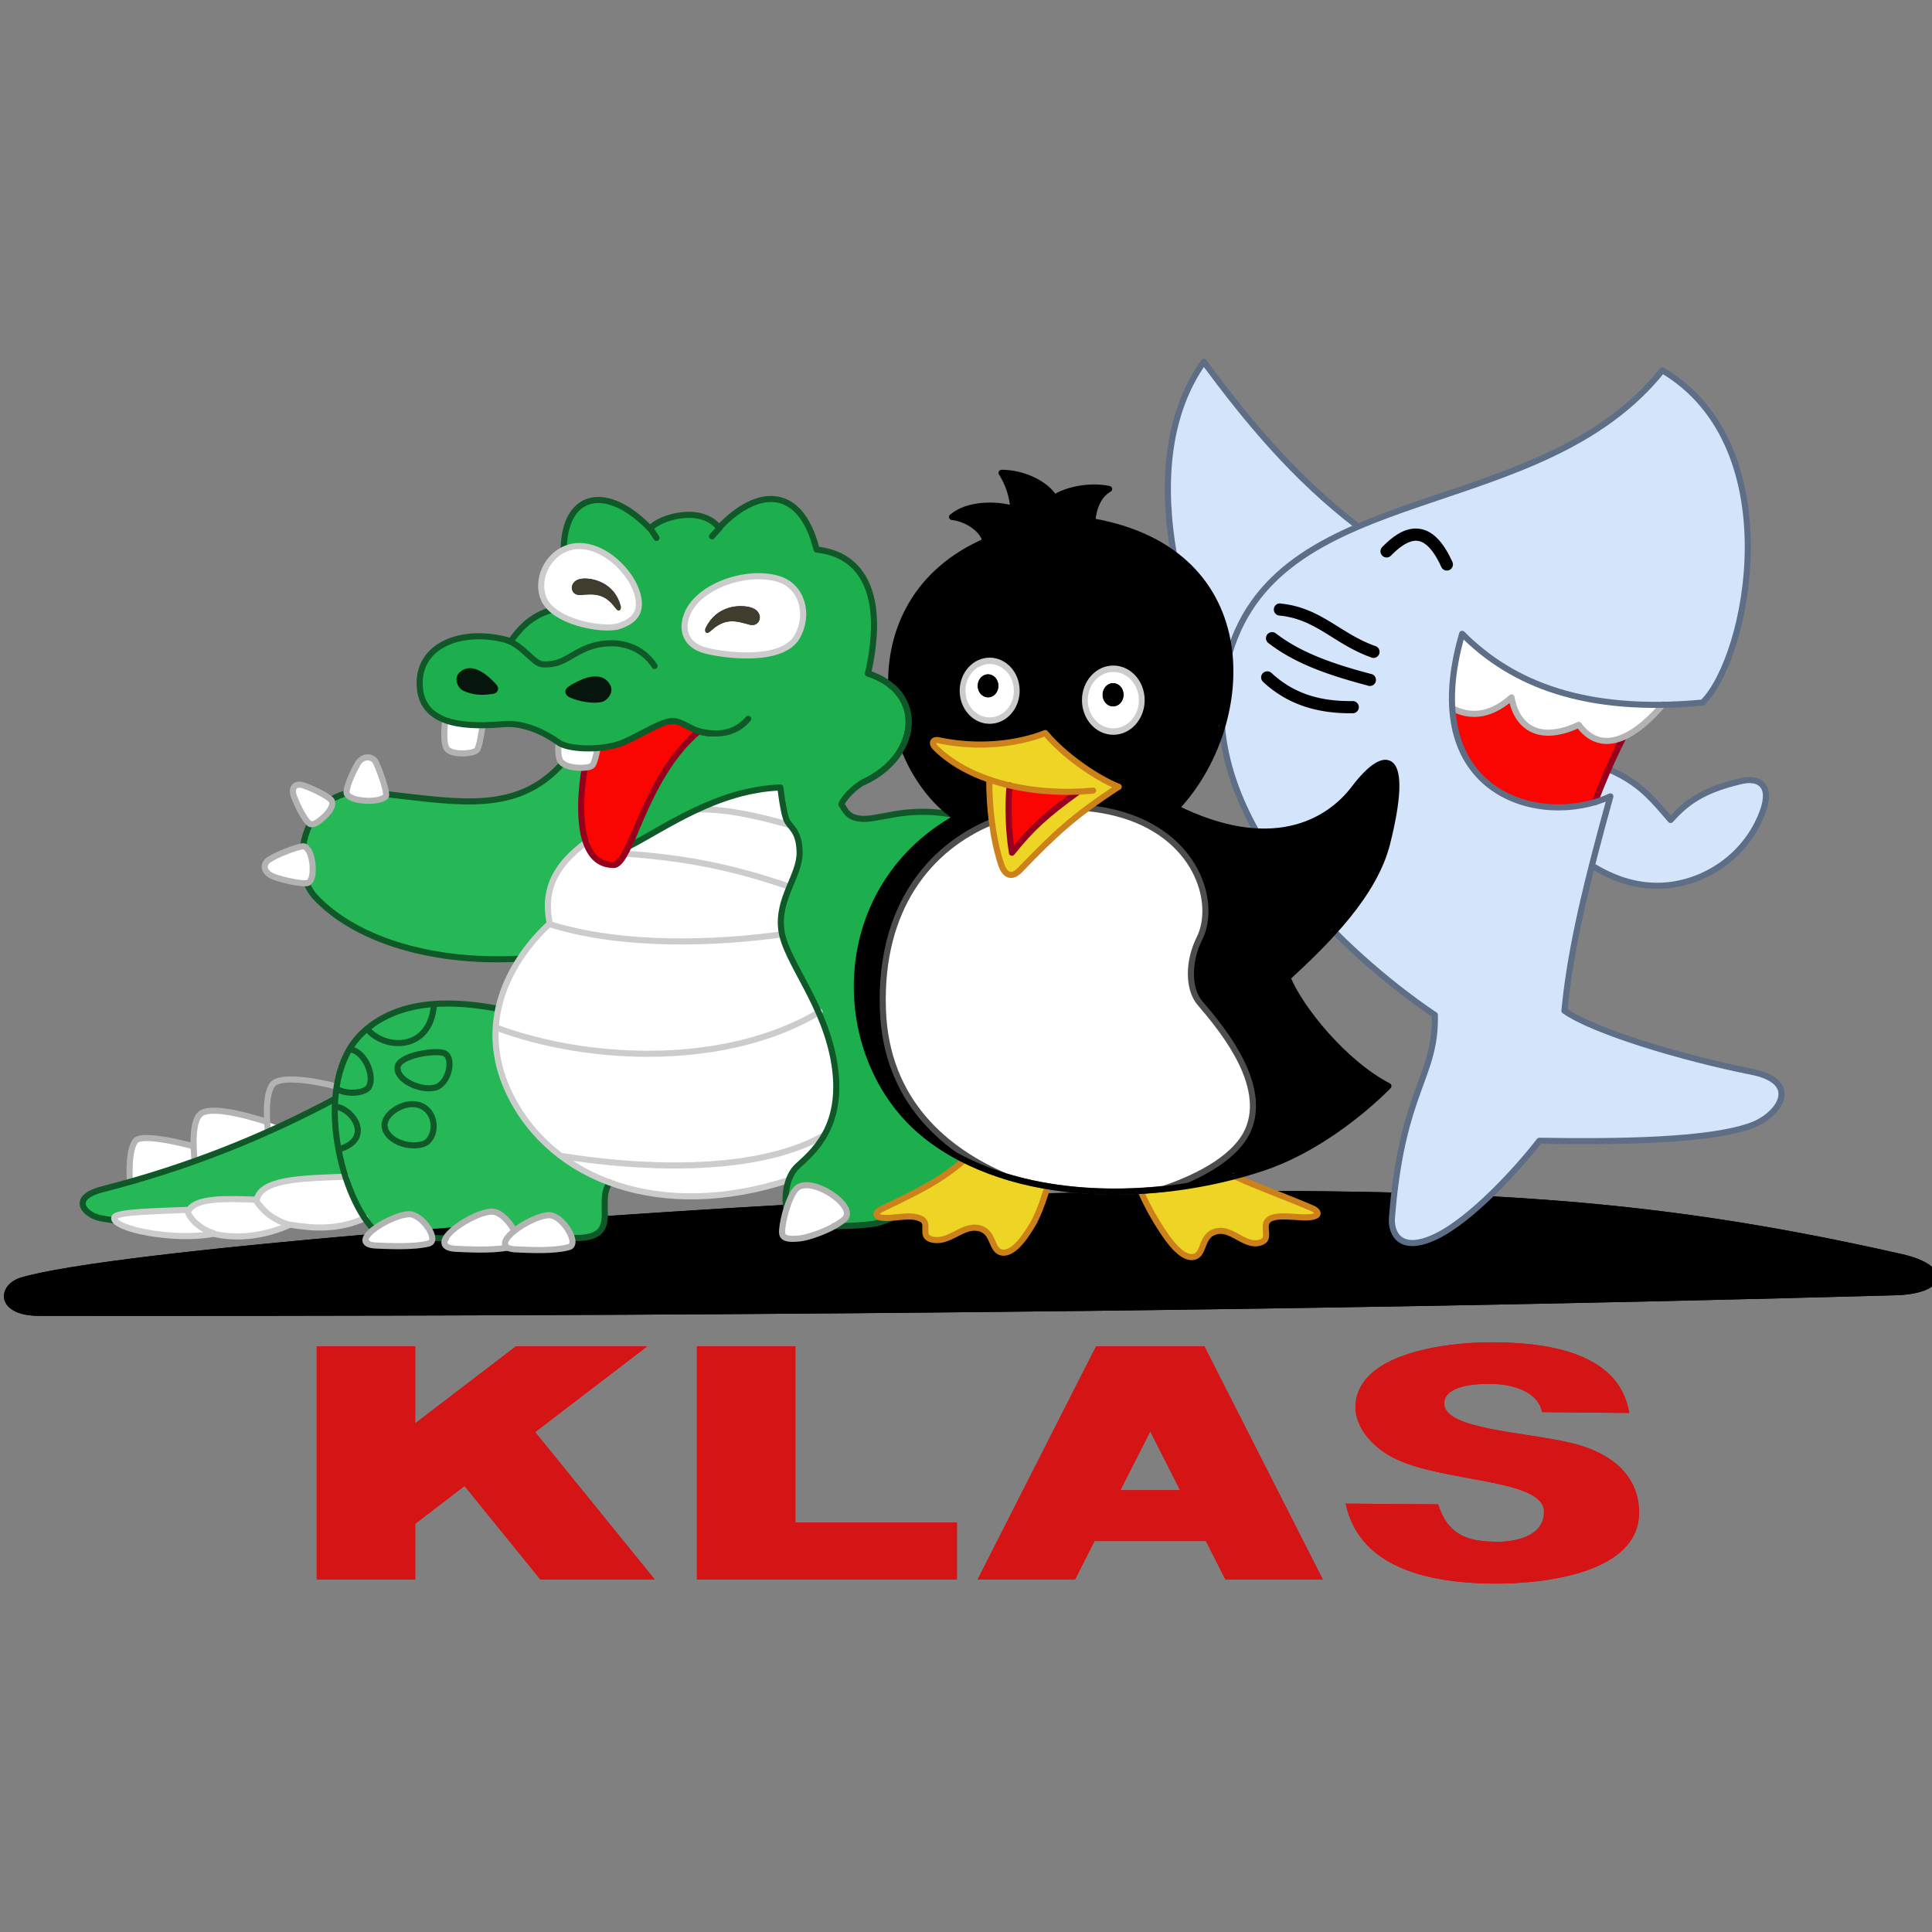 <svg xmlns="http://www.w3.org/2000/svg" xmlns:svg="http://www.w3.org/2000/svg" id="svg21" width="180" height="180" version="1.1" viewBox="0 0 47.625 47.625"><rect x="0" y="0" width="47.625" height="47.625" fill="#808080" stroke="none"/><defs id="defs7"><linearGradient id="a"><stop id="stop2" offset="0" stop-color="#2f90fb"/><stop id="stop4" offset="1" stop-color="#1d7ee9"/></linearGradient></defs><rect style="fill:none;stroke-width:.299;stroke:none" id="rect9" width="47.625" height="47.625" x=".003" y="-.002" fill="none" paint-order="markers fill stroke" rx="0" ry="0"/><g id="layer1" transform="matrix(0.664,0,0,0.664,-2.532,-155.797)"><g id="g1146" transform="matrix(0.076,0,0,0.076,2.256,241.618)"><g id="g4223" transform="matrix(2.976,0,0,2.976,-1076.805,444.192)"><path style="font-style:normal;font-variant:normal;font-weight:700;font-stretch:normal;font-size:66.016px;line-height:125%;font-family:Arial;-inkscape-font-specification:'Arial Bold';text-align:start;letter-spacing:0;word-spacing:0;writing-mode:lr-tb;text-anchor:start;fill:#d41415;fill-opacity:1;stroke:none" id="path3241" d="m 613.513,40.186 c -6.992,-0.01 -22.169,1.64 -22.284,10.623 -0.039,3.027 2.352,6.306 6.154,8.302 7.837,4.114 24.796,3.385 24.796,8.894 0,4.678 -6.229,4.956 -7.829,4.925 -3.423,-0.067 -7.802,-0.313 -9.549,-6.144 l -15.175,-0.118 c 2.415,11.496 15.695,13.093 24.596,13.126 7.885,0.03 23.7,-1.684 23.549,-11.816 -0.086,-5.817 -4.388,-9.7 -11.26,-11.297 -7.773,-1.806 -20.512,-2.223 -20.727,-6.336 -0.158,-3.022 5.12,-3.381 7.601,-3.341 4.825,0.078 7.96,1.882 8.475,4.643 l 14.292,0.137 C 634.445,41.215 621.139,40.197 613.513,40.186 Z M 420.731,40.86 V 79.119 h 16.158 V 69.971 l 8.102,-6.199 12.453,15.348 h 18.761 L 456.57,54.924 474.958,40.86 H 453.411 L 436.889,53.494 V 40.86 Z m 62.401,0 V 79.119 h 6.163 9.995 26.508 v -9.349 H 499.29 V 40.86 Z m 65.514,0 -19.435,38.26 h 15.976 l 3.204,-6.308 h 18.288 l 3.204,6.308 h 15.976 L 566.424,40.86 h -1.802 -14.173 z m 8.894,13.946 4.897,9.649 h -9.804 z"/><path style="color:#000;display:inline;overflow:visible;visibility:visible;fill:#000;fill-opacity:1;stroke:none;stroke-width:1;marker:none;enable-background:accumulate" id="path4081" d="m 372.297,29.52 c -4.178,1.188 -4.342,6.315 2.761,6.322 102.621,0.095 204.608,-0.582 304.851,-3.379 8.628,-0.241 9.327,-4.864 1.066,-6.736 -42.958,-9.733 -73.439,-11.161 -137.093,-10.071 -40.396,0.692 -152.014,8.299 -171.585,13.864 z"/><path id="path4083" d="m 390.35,16.459 c -0.462,-3.283 -0.565,-7.707 0.634,-9.318 1.199,-1.611 11.664,1.233 14.216,2.397 2.552,1.164 -3.331,5.071 -4.727,5.526 -1.396,0.455 -10.122,1.395 -10.122,1.395 z" style="color:#000;display:inline;overflow:visible;visibility:visible;fill:#fff;stroke:none;stroke-width:1;marker:none;enable-background:accumulate"/><path id="path4085" d="m 400.909,12.136 c -0.462,-3.283 -0.732,-7.846 0.634,-9.318 1.867,-2.012 11.664,1.233 14.216,2.397 2.552,1.164 -3.331,5.071 -4.727,5.526 -1.396,0.455 -10.122,1.395 -10.122,1.395 z" style="color:#000;display:inline;overflow:visible;visibility:visible;fill:#fff;stroke:none;stroke-width:1;marker:none;enable-background:accumulate"/><path style="color:#000;display:inline;overflow:visible;visibility:visible;fill:#26b856;fill-opacity:1;stroke:none;stroke-width:1;marker:none;enable-background:accumulate" id="path4089" d="m 427.249,-1.69 c -11.954,6.737 -25.649,12.667 -41.61,16.74 -5.662,1.445 -2.901,4.321 -0.265,4.794 14.64,2.626 34.823,-1.41 44.008,-3.276 z"/><path id="path4091" d="m 427.477,12.964 c -8.769,0.259 -15.774,0.289 -16.58,3.82 -4.94,-0.183 -9.766,-0.359 -11.106,1.657 -4.287,0.215 -12.084,0.25 -12.28,1.281 -0.358,1.875 9.917,3.891 16.313,2.654 3.895,0.935 8.573,0.336 12.541,-1.499 4.486,0.733 9.525,1.118 15.417,-2.785 z" style="color:#000;display:inline;overflow:visible;visibility:visible;fill:#fff;stroke:none;stroke-width:1;marker:none;enable-background:accumulate"/><path style="color:#000;display:inline;overflow:visible;visibility:visible;fill:#26b856;fill-opacity:1;stroke:none;stroke-width:1;marker:none;enable-background:accumulate" id="path4097" d="m 462.315,-56.309 c -8.231,10.739 -18.795,7.577 -33.389,6.191 -10.296,-0.978 -13.011,12.315 -8.405,17.232 6.477,6.915 19.379,11.275 35.533,9.984 l -1.86,9.117 c -4.578,-0.952 -17.988,-4.488 -26.014,3.248 -8.738,8.422 -3.002,29.112 3.161,33.277 10.38,0.538 19.462,0.581 32.614,0.316 8.008,-0.384 0.462,-8.22 7.17,-10.671 l -1.781,-67.475 z"/><path style="color:#000;display:inline;overflow:visible;visibility:visible;fill:#fff;stroke:none;stroke-width:1;marker:none;enable-background:accumulate" id="path4099" d="m 459.002,-28.552 c -3.27,2.932 -13.432,13.855 -6.606,27.936 7.121,14.691 25.878,21.309 47.446,13.617 20.661,-7.368 11.859,-44.226 11.846,-44.88 -0.012,-0.654 -10.379,-23.739 -10.379,-23.739 0,0 -15.647,3.793 -16.434,3.869 -16.068,7.007 -28.331,11.593 -25.873,23.197 z"/><path style="color:#000;display:inline;overflow:visible;visibility:visible;fill:#fff;stroke:none;stroke-width:1;marker:none;enable-background:accumulate" id="path4133" d="m 460.985,-61.484 c -0.229,0.549 -1.117,5.22 -0.155,6.387 0.961,1.167 4.348,1.19 5.067,0.669 0.719,-0.521 1.538,-6.428 1.538,-6.428 z"/><path id="path4131" d="m 442.165,-63.712 c -0.215,0.516 -0.976,5.571 0.028,6.575 1.005,1.004 4.172,0.719 4.798,0.166 0.625,-0.553 1.233,-6.151 1.233,-6.151 z" style="color:#000;display:inline;overflow:visible;visibility:visible;fill:#fff;stroke:none;stroke-width:1;marker:none;enable-background:accumulate"/><path style="color:#000;display:inline;overflow:visible;visibility:visible;fill:#1daf4d;fill-opacity:1;stroke:none;stroke-width:1;marker:none;enable-background:accumulate" id="path4340" d="m 481.92,-59.487 c -3.021,0.082 -0.927,-2.412 -2.949,-2.292 -2.022,0.12 -6.166,3.001 -8.746,3.81 -3.455,1.084 -8.271,0.767 -9.721,-0.256 -3.873,-2.732 -7.053,-3.223 -9.072,-3.05 -5.445,0.468 -13.073,0.486 -13.74,-5.771 -0.777,-7.288 7.126,-10.227 14.915,-7.843 1.152,-1.622 3.185,-4.364 6.903,-5.277 0,0 1.574,-5.264 1.786,-10.291 0.377,-8.944 7.285,-10.112 14.139,-2.929 1.876,-2.013 8.504,-3.779 11.342,-0.123 6.562,-6.907 13.465,-6.681 16.022,3.585 7.535,0.767 11.368,7.336 8.435,20.334 9.531,3.049 8.436,13.567 -0.631,17.786 -1.469,0.684 -3.452,2.736 -3.742,3.684 0.64,0.928 0.963,2.04 2.846,2.333 3.8,0.59 9.119,-3.357 21.061,0.894 6.336,2.255 0.304,56.008 -0.302,56.749 -0.606,0.741 -14.872,8.425 -18.311,8.894 -3.439,0.469 -11.82,0.708 -13.358,-0.512 -1.538,-1.221 -1.623,-6.692 0.872,-8.97 2.495,-2.278 7.581,-6.431 6.092,-16.48 -1.49,-10.049 -8.089,-17.109 -8.755,-22.286 -0.666,-5.177 3.052,-8.927 3.003,-12.709 -0.048,-3.782 -1.696,-4.055 -2.216,-5.526 -0.521,-1.471 -0.945,-5.145 -0.945,-5.145 -12.12,0.435 -21.807,8.904 -27.533,10.846 -2.495,-1.046 -0.77,-9.276 0.223,-11.303 0.993,-2.027 12.383,-8.15 12.383,-8.15 z"/><path style="color:#000;display:inline;overflow:visible;visibility:visible;fill:#fa0501;fill-opacity:1;stroke:none;stroke-width:1;marker:none;enable-background:accumulate" id="path4147" d="m 483.464,-60.126 c -9.081,7.671 -11.087,21.936 -14.023,21.956 -5.888,0.039 -5.813,-9.493 -4.695,-15.948 2.116,-0.491 1.309,-1.557 2.234,-3.354 5.161,-0.208 6.965,-2.357 9.466,-3.666 2.345,-1.228 4.325,-0.511 7.018,1.012 z"/><path style="color:#000;display:inline;overflow:visible;visibility:visible;fill:#d4e4fb;fill-opacity:1;stroke:none;stroke-width:1;marker:none;enable-background:accumulate" id="path4113" d="m 566.344,-120.748 c -14.122,19.926 0.901,53.614 6.08,60.332 l 22.419,-30.983 c -12.249,-8.589 -20.695,-18.83 -28.5,-29.349 z"/><path style="color:#000;display:inline;overflow:visible;visibility:visible;fill:#d4e4fb;fill-opacity:1;stroke:none;stroke-width:1;marker:none;enable-background:accumulate" id="path4115" d="m 629.978,-54.942 c 7.023,2.298 9.693,5.604 12.995,9.396 2.583,-2.858 5.234,-4.914 11.651,-6.398 2.73,-0.631 5.092,0.569 3.464,5.025 -2.765,7.569 -9.938,11.926 -16.676,12.164 -8.415,0.297 -13.794,-5.298 -18.469,-7.946 z"/><path id="path4117" d="m 608.756,-79.547 -7.801,25.052 24.829,18.32 c 4.053,-9.875 6.378,-18.602 13.821,-30.732 z" style="color:#000;display:inline;overflow:visible;visibility:visible;fill:#fa0501;fill-opacity:1;stroke:none;stroke-width:1;marker:none;enable-background:accumulate"/><path style="color:#000;display:inline;overflow:visible;visibility:visible;fill:#fff;stroke:none;stroke-width:1;marker:none;enable-background:accumulate" id="path4119" d="m 605.491,-79.071 -0.139,14.155 c 3.391,2.233 6.919,3.301 11.516,-0.746 0.549,3.568 3.365,8.03 11.03,4.504 4.669,6.381 11.595,-0.251 14.971,-4.816 z"/><path id="path4121" d="m 529.708,7.747 c -5.204,5.299 -9.124,7.143 -16.245,10.574 -1.318,0.635 -1.408,1.728 1.875,1.403 2.324,-0.231 3.486,-0.348 4.633,0.216 1.52,0.748 -0.247,2.776 1.601,3.33 2.77,0.829 4.952,-2.174 7.502,-1.881 3.021,0.348 2.184,3.838 4.23,4.077 2.047,0.239 4.137,-3.283 4.881,-4.501 1.644,-2.69 3.391,-8.779 3.503,-11.553 z" style="color:#000;display:inline;overflow:visible;visibility:visible;fill:#eed424;fill-opacity:1;stroke:none;stroke-width:1;marker:none;enable-background:accumulate"/><path style="color:#000;display:inline;overflow:visible;visibility:visible;fill:#d4e4fb;fill-opacity:1;stroke:none;stroke-width:1;marker:none;enable-background:accumulate" id="path4123" d="m 604.277,-13.544 c 0,0 -40.428,-26.002 -34.462,-56.329 6.371,-32.386 51.064,-23.451 71.805,-49.486 21.03,12.44 14.159,47.08 6.615,54.542 -19.214,1.801 -31.247,-2.995 -39.478,-11.283 -7.68,26.382 12.895,31.974 24.328,26.681 -3.743,13.532 -6.553,24.779 -7.542,35.183 4.684,3.316 19.022,7.68 30.726,10.017 8.264,1.65 4.539,7.076 0.137,8.755 -6.92,2.64 -22.367,2.775 -34.974,2.574 -3.463,4.498 -11.082,12.862 -16.939,15.692 -6.073,2.934 -7.443,-0.696 -7.262,-3.021 1.644,-21.08 7.263,-22.995 7.044,-33.324 z"/><path style="color:#000;display:inline;overflow:visible;visibility:visible;fill:#eed424;fill-opacity:1;stroke:none;stroke-width:1;marker:none;enable-background:accumulate" id="path4125" d="m 564.439,8.714 c 4.127,3.781 12.439,6.348 19.702,9.469 1.345,0.578 1.482,1.666 -1.813,1.483 -2.332,-0.13 -4.011,-0.344 -5.133,0.27 -1.486,0.813 0.127,3.048 -1.156,3.704 -2.575,1.316 -4.827,-2.12 -7.362,-1.716 -3.003,0.478 -2.016,3.929 -4.05,4.256 -2.034,0.327 -4.275,-3.101 -5.071,-4.286 -1.759,-2.616 -4.316,-7.313 -5.164,-11.268 z"/><path style="color:#000;display:inline;overflow:visible;visibility:visible;fill:#000;stroke:none;stroke-width:1;marker:none;enable-background:accumulate" id="path4127" d="m 525.892,-46.019 c 14.781,-8.195 25.952,-6.51 35.512,-1.671 15.636,7.914 25.198,2.84 29.66,-3.051 5.256,-6.94 9.188,-6.105 5.376,9.046 -2.122,8.433 -9.989,16.186 -16.349,22.049 2.051,5.051 9.278,14.018 16.55,17.778 0,0 -8.994,9.503 -20.547,13.385 -17.292,5.81 -41.15,6.083 -55.401,-5.304 -15.57,-12.441 -16.135,-40.402 5.2,-52.231 z"/><path style="color:#000;display:inline;overflow:visible;visibility:visible;fill:#fff;stroke:none;stroke-width:1;marker:none;enable-background:accumulate" id="path4129" d="m 543.957,-47.646 c -15.041,8.4e-4 -31.048,10.119 -30.281,33.156 0.513,15.407 10.653,23.357 20.062,27.406 8.091,2.508 17.225,3.015 26,2.094 5.841,-1.973 12.387,-5.352 14.125,-10.281 2.737,-7.761 -5.378,-16.938 -8.188,-20.281 -1.841,-2.191 -1.993,-6.628 -0.031,-10.562 2.903,-5.822 -0.417,-17.114 -13.562,-20.531 -2.608,-0.678 -5.34,-1 -8.125,-1 z"/><path id="path4135" d="m 473.509,-82.101 c 0.516,2.554 -0.678,3.912 -3.151,4.732 -2.529,0.838 -11.08,-0.62 -12.469,-4.786 -1.168,-3.505 1.226,-7.563 4.856,-8.254 4.612,-0.878 9.903,4.042 10.764,8.308 z" style="color:#000;display:inline;overflow:visible;visibility:visible;fill:#fff;stroke:none;stroke-width:1;marker:none;enable-background:accumulate"/><path style="color:#000;display:inline;overflow:visible;visibility:visible;fill:#fff;stroke:none;stroke-width:1;marker:none;enable-background:accumulate" id="path4137" d="m 481.581,-79.398 c -1.146,2.759 -0.115,5.154 2.779,5.979 2.934,0.836 12.758,2.174 15.242,-2.205 2.09,-3.684 0.798,-8.283 -3.038,-9.474 -5.133,-1.594 -13.07,1.091 -14.984,5.7 z"/><path id="path4139" d="m 463.971,-82.48 c 2.272,-0.17 3.976,-0.356 5.822,2.18 0.559,0.768 0.957,0.176 0.811,-0.376 -1.006,-3.794 -4.515,-4.629 -6.262,-4.485 -2.348,0.194 -2.137,2.813 -0.371,2.681 z" style="color:#000;font-style:normal;font-variant:normal;font-weight:400;font-stretch:normal;font-size:medium;line-height:normal;font-family:Sans;-inkscape-font-specification:Sans;text-indent:0;text-align:start;text-decoration:none;text-decoration-line:none;letter-spacing:normal;word-spacing:normal;text-transform:none;writing-mode:lr-tb;direction:ltr;baseline-shift:baseline;text-anchor:start;display:inline;overflow:visible;visibility:visible;fill:#333;fill-opacity:1;stroke:none;stroke-width:1;marker:none;enable-background:accumulate"/><path style="color:#000;font-style:normal;font-variant:normal;font-weight:400;font-stretch:normal;font-size:medium;line-height:normal;font-family:Sans;-inkscape-font-specification:Sans;text-indent:0;text-align:start;text-decoration:none;text-decoration-line:none;letter-spacing:normal;word-spacing:normal;text-transform:none;writing-mode:lr-tb;direction:ltr;baseline-shift:baseline;text-anchor:start;display:inline;overflow:visible;visibility:visible;fill:#333;fill-opacity:1;stroke:none;stroke-width:1;marker:none;enable-background:accumulate" id="path4141" d="m 491.78,-77.6 c -2.304,-0.638 -4.02,-1.176 -6.436,1.061 -0.731,0.677 -1.021,-0.013 -0.758,-0.553 1.807,-3.703 5.589,-3.85 7.357,-3.345 2.377,0.678 1.627,3.333 -0.164,2.837 z"/><path id="path4153" d="m 450.152,-67.805 c -0.807,-0.925 -3.333,-3.476 -5.399,-2.401 -1.947,1.013 -0.928,3.002 -0.047,3.422 2.254,1.075 4.333,0.593 4.924,0.539 0.591,-0.054 1.259,-0.717 0.522,-1.561 z" style="color:#000;display:inline;overflow:visible;visibility:visible;fill:#07160c;fill-opacity:1;stroke:none;stroke-width:1;marker:none;enable-background:accumulate"/><path style="color:#000;display:inline;overflow:visible;visibility:visible;fill:#07160c;fill-opacity:1;stroke:none;stroke-width:1;marker:none;enable-background:accumulate" id="path4155" d="m 462.115,-67.493 c 1.088,-0.722 4.4,-2.629 6.209,-0.934 1.705,1.597 0.096,3.35 -0.924,3.535 -2.045,0.372 -4.57,-0.429 -5.32,-0.853 -0.549,-0.311 -0.959,-1.089 0.035,-1.748 z"/><path style="color:#000;display:inline;overflow:visible;visibility:visible;fill:#fff;fill-opacity:1;stroke:none;stroke-width:1;marker:none;enable-background:accumulate" id="path4157" d="m 499.404,15.055 c 2.256,-2.513 10.4,2.895 7.908,4.97 -2.133,1.777 -6,3.001 -7.375,3.128 -2.699,0.25 -2.888,-0.403 -2.798,-1.45 0.168,-1.943 1.123,-5.377 2.265,-6.649 z"/><path style="color:#000;display:inline;overflow:visible;visibility:visible;fill:#fff;fill-opacity:1;stroke:none;stroke-width:1;marker:none;enable-background:accumulate" id="path4159" d="m 427.427,-54.713 c -0.995,1.79 -1.811,3.788 -1.79,4.674 0.011,0.467 0.797,1.122 2.752,1.307 2.36,0.224 3.723,-0.45 3.743,-0.825 0.06,-1.111 -1.036,-4.026 -1.631,-5.364 -0.542,-1.219 -2.253,-1.269 -3.074,0.208 z"/><path id="path4161" d="m 413.681,-36.235 c 1.582,0.605 4.61,1.221 5.514,1.043 0.477,-0.094 1.023,-0.872 0.868,-2.911 -0.186,-2.46 -1.172,-3.177 -1.561,-3.132 -1.15,0.134 -4.331,1.372 -5.598,2.217 -1.155,0.771 -0.867,2.154 0.776,2.782 z" style="color:#000;display:inline;overflow:visible;visibility:visible;fill:#fff;fill-opacity:1;stroke:none;stroke-width:1;marker:none;enable-background:accumulate"/><path style="color:#000;display:inline;overflow:visible;visibility:visible;fill:#fff;fill-opacity:1;stroke:none;stroke-width:1;marker:none;enable-background:accumulate" id="path4163" d="m 417.002,-49.437 c 0.721,1.916 1.786,3.825 2.453,4.41 0.351,0.308 0.907,0.394 2.368,-0.919 1.763,-1.584 1.579,-2.596 1.317,-2.865 -0.776,-0.797 -3.153,-1.931 -4.541,-2.396 -1.577,-0.528 -2.041,0.589 -1.596,1.77 z"/><path id="path4165" d="m 430.489,24.306 c 1.96,0.079 6.218,0.305 8.665,-0.343 1.816,-0.481 -1.114,-4.891 -3.306,-4.796 -1.831,0.08 -4.929,1.641 -6.34,2.986 -1.117,1.065 -1.192,2.065 0.981,2.153 z" style="color:#000;display:inline;overflow:visible;visibility:visible;fill:#fff;fill-opacity:1;stroke:none;stroke-width:1;marker:none;enable-background:accumulate"/><path id="path4167" d="m 443.605,24.842 c 2.13,0.094 6.756,0.362 9.415,-0.408 1.973,-0.571 -1.21,-5.811 -3.592,-5.698 -1.99,0.094 -5.356,1.95 -6.889,3.548 -1.214,1.266 -1.295,2.454 1.066,2.558 z" style="color:#000;display:inline;overflow:visible;visibility:visible;fill:#fff;fill-opacity:1;stroke:none;stroke-width:1;marker:none;enable-background:accumulate"/><path style="color:#000;display:inline;overflow:visible;visibility:visible;fill:#fff;fill-opacity:1;stroke:none;stroke-width:1;marker:none;enable-background:accumulate" id="path4169" d="m 453.412,24.934 c 1.977,0.086 6.273,0.333 8.742,-0.375 1.832,-0.525 -1.123,-5.338 -3.335,-5.234 -1.848,0.087 -4.973,1.791 -6.396,3.26 -1.127,1.163 -1.202,2.254 0.99,2.35 z"/><path id="path4181" d="m 600.281,-93.312 c -1.587,0.281 -3.138,1.379 -4.688,2.969 a 1.005,1.005 0 1 0 1.438,1.406 c 1.86,-1.908 3.347,-2.613 4.5,-2.406 1.153,0.206 2.461,1.421 3.75,4.25 a 1,1 0 1 0 1.812,-0.844 c -1.411,-3.097 -3.083,-4.992 -5.219,-5.375 -0.534,-0.096 -1.065,-0.094 -1.594,0 z" style="color:#000;font-style:normal;font-variant:normal;font-weight:400;font-stretch:normal;font-size:medium;line-height:normal;font-family:Sans;-inkscape-font-specification:Sans;text-indent:0;text-align:start;text-decoration:none;text-decoration-line:none;letter-spacing:normal;word-spacing:normal;text-transform:none;writing-mode:lr-tb;direction:ltr;baseline-shift:baseline;text-anchor:start;display:inline;overflow:visible;visibility:visible;fill:#000;fill-opacity:1;stroke:none;stroke-width:2;marker:none;enable-background:accumulate"/><path id="path4183" d="m 578.875,-81.094 a 1.002,1.002 0 1 0 -0.125,2 c 2.933,0.29 5.104,1.392 7.344,2.75 2.24,1.358 4.55,2.989 7.625,4.094 a 1,1 0 1 0 0.656,-1.875 c -2.784,-1 -4.931,-2.5 -7.25,-3.906 -2.319,-1.406 -4.818,-2.701 -8.156,-3.031 a 1,1 0 0 0 -0.094,-0.031 z" style="color:#000;font-style:normal;font-variant:normal;font-weight:400;font-stretch:normal;font-size:medium;line-height:normal;font-family:Sans;-inkscape-font-specification:Sans;text-indent:0;text-align:start;text-decoration:none;text-decoration-line:none;letter-spacing:normal;word-spacing:normal;text-transform:none;writing-mode:lr-tb;direction:ltr;baseline-shift:baseline;text-anchor:start;display:inline;overflow:visible;visibility:visible;fill:#000;fill-opacity:1;stroke:none;stroke-width:2;marker:none;enable-background:accumulate"/><path id="path4185" d="m 577.406,-76.375 a 1,1 0 0 0 -0.469,1.812 c 3.947,3.035 8.929,5.025 16.219,6.938 a 1,1 0 1 0 0.531,-1.906 c -7.171,-1.881 -11.889,-3.824 -15.531,-6.625 a 1,1 0 0 0 -0.75,-0.219 z" style="color:#000;font-style:normal;font-variant:normal;font-weight:400;font-stretch:normal;font-size:medium;line-height:normal;font-family:Sans;-inkscape-font-specification:Sans;text-indent:0;text-align:start;text-decoration:none;text-decoration-line:none;letter-spacing:normal;word-spacing:normal;text-transform:none;writing-mode:lr-tb;direction:ltr;baseline-shift:baseline;text-anchor:start;display:inline;overflow:visible;visibility:visible;fill:#000;fill-opacity:1;stroke:none;stroke-width:2;marker:none;enable-background:accumulate"/><path id="path4187" d="m 576.594,-69.938 a 1,1 0 0 0 -0.531,1.75 c 4.316,3.999 9.44,5.187 14.688,5.125 a 1,1 0 1 0 0,-2 c -4.941,0.059 -9.423,-0.99 -13.312,-4.594 a 1,1 0 0 0 -0.844,-0.281 z" style="color:#000;font-style:normal;font-variant:normal;font-weight:400;font-stretch:normal;font-size:medium;line-height:normal;font-family:Sans;-inkscape-font-specification:Sans;text-indent:0;text-align:start;text-decoration:none;text-decoration-line:none;letter-spacing:normal;word-spacing:normal;text-transform:none;writing-mode:lr-tb;direction:ltr;baseline-shift:baseline;text-anchor:start;display:inline;overflow:visible;visibility:visible;fill:#000;fill-opacity:1;stroke:none;stroke-width:2;marker:none;enable-background:accumulate"/><path style="color:#000;display:inline;overflow:visible;visibility:visible;fill:#000;stroke:none;stroke-width:1;marker:none;enable-background:accumulate" id="path4191" d="m 527.224,-45.06 c -13.864,-7.43 -19.686,-36.214 3.26,-46.209 -0.315,-1.928 -3.051,-3.795 -5.45,-4.023 2.67,-2.269 7.422,-2.135 10.062,-1.348 -0.154,-2.141 -0.815,-4.063 -1.958,-5.893 3.324,-0.017 7.227,1.649 8.706,4.119 1.599,-1.181 5.566,-2.182 8.96,-1.454 -1.766,1.008 -2.59,3.137 -2.739,5.297 29.228,5.095 26.451,35.373 12.418,48.374 -11.133,-5.052 -23.537,-4.343 -33.259,1.137 z"/><path id="path4193" d="m 536.196,-37.35 c -1.396,1.445 -2.53,0.929 -3.155,-1.041 -1.713,-5.398 -2.038,-11.358 -1.871,-16.224 l 21.194,3.619 c -7.437,4.836 -10.666,7.95 -16.168,13.646 z" style="color:#000;display:inline;overflow:visible;visibility:visible;fill:#eed424;fill-opacity:1;stroke:none;stroke-width:1;marker:none;enable-background:accumulate"/><circle style="color:#000;display:inline;overflow:visible;visibility:visible;fill:#fff;stroke:none;stroke-width:1.197;marker:none;enable-background:accumulate" id="path4195" cx="167.501" cy="109.256" r="5.592" transform="matrix(0.795,0,0,0.877,398.04,-162.578)"/><circle style="color:#000;display:inline;overflow:visible;visibility:visible;fill:#fff;stroke:none;stroke-width:1.14;marker:none;enable-background:accumulate" id="path4197" cx="167.501" cy="109.256" r="5.592" transform="matrix(0.835,0,0,0.922,411.636,-165.946)"/><path style="color:#000;display:inline;overflow:visible;visibility:visible;fill:#fa0501;fill-opacity:1;stroke:none;stroke-width:1;marker:none;enable-background:accumulate" id="path4199" d="m 534.858,-40.173 c -0.741,-4.417 -0.753,-10.888 0.061,-13.292 l 11.947,2.474 c -6.016,4.299 -8.485,6.419 -12.008,10.818 z"/><circle style="color:#000;display:inline;overflow:visible;visibility:visible;fill:#000;stroke:none;stroke-width:2.619;marker:none;enable-background:accumulate" id="path4201" cx="167.501" cy="109.256" r="5.592" transform="matrix(0.302,0,0,0.337,480.331,-104.384)"/><circle id="path4203" cx="167.501" cy="109.256" r="5.592" transform="matrix(0.306,0,0,0.341,500.183,-103.354)" style="color:#000;display:inline;overflow:visible;visibility:visible;fill:#000;stroke:none;stroke-width:2.619;marker:none;enable-background:accumulate"/><path id="path4205" d="m 522.293,-57.416 c -0.677,-0.673 -0.487,-1.435 0.568,-1.21 6.386,1.366 12.842,0.637 17.477,-1.188 2.89,3.501 8.127,7.24 12.026,8.818 -10.07,2.075 -23.201,0.405 -30.071,-6.42 z" style="color:#000;display:inline;overflow:visible;visibility:visible;fill:#eed424;fill-opacity:1;stroke:none;stroke-width:1;marker:none;enable-background:accumulate"/><path id="path4338" d="m 511.234,-69.59 c 9.531,3.049 8.436,13.567 -0.631,17.786 l -1.623,-8.988 z" style="color:#000;display:inline;overflow:visible;visibility:visible;fill:#1daf4d;fill-opacity:1;stroke:none;stroke-width:1;marker:none;enable-background:accumulate"/></g><g id="g4067" transform="matrix(2.976,0,0,2.976,-2124.688,444.192)"><path id="path4069" d="m 965.579,40.186 c -6.992,-0.01 -22.169,1.64 -22.284,10.623 -0.039,3.027 2.352,6.306 6.154,8.302 7.837,4.114 24.796,3.385 24.796,8.894 0,4.678 -6.229,4.956 -7.829,4.925 -3.423,-0.067 -7.802,-0.313 -9.549,-6.144 l -15.175,-0.118 c 2.416,11.496 15.695,13.093 24.596,13.126 7.885,0.03 23.7,-1.684 23.549,-11.816 -0.086,-5.817 -4.388,-9.7 -11.26,-11.297 -7.773,-1.806 -20.512,-2.223 -20.727,-6.336 -0.158,-3.022 5.12,-3.381 7.601,-3.341 4.825,0.078 7.96,1.882 8.475,4.643 l 14.292,0.137 c -1.707,-10.568 -15.013,-11.586 -22.639,-11.597 z m -192.782,0.674 V 79.119 h 16.158 V 69.971 l 8.102,-6.199 12.453,15.348 H 828.271 L 808.636,54.924 827.023,40.86 H 805.477 L 788.955,53.494 V 40.86 Z m 62.401,0 V 79.119 h 6.163 9.995 26.508 v -9.349 H 851.356 V 40.86 Z m 65.514,0 -19.435,38.26 h 15.976 l 3.204,-6.308 h 18.288 l 3.204,6.308 h 15.976 l -19.435,-38.26 h -1.802 -14.173 z m 8.894,13.946 4.897,9.649 h -9.804 z" style="font-style:normal;font-variant:normal;font-weight:700;font-stretch:normal;font-size:66.016px;line-height:125%;font-family:Arial;-inkscape-font-specification:'Arial Bold';text-align:start;letter-spacing:0;word-spacing:0;writing-mode:lr-tb;text-anchor:start;fill:#d41415;fill-opacity:1;stroke:none"/><path id="path4071" d="m 793.917,-61.983 c -0.213,1.724 -0.325,4.179 0.342,4.846 1.005,1.004 4.172,0.719 4.798,0.166 0.396,-0.35 0.751,-2.474 0.979,-4.142" style="color:#000;display:inline;overflow:visible;visibility:visible;fill:none;stroke:#b3b3b3;stroke-width:1;stroke-linecap:round;stroke-linejoin:round;stroke-miterlimit:4;stroke-dasharray:none;stroke-dashoffset:0;stroke-opacity:1;marker:none;enable-background:accumulate"/><path style="color:#000;display:inline;overflow:visible;visibility:visible;fill:#000;fill-opacity:1;stroke:none;stroke-width:1;marker:none;enable-background:accumulate" id="path4073" d="m 724.363,29.52 c -4.178,1.188 -4.342,6.315 2.761,6.322 102.621,0.095 204.608,-0.582 304.851,-3.379 8.628,-0.241 9.327,-4.864 1.066,-6.736 -23.77,-5.386 -43.72,-8.229 -67.583,-9.509 -9.602,8.608 -17.712,12.124 -15.859,-0.615 -6.329,-0.161 -12.991,-0.241 -20.098,-0.255 12.916,4.385 6.578,4.427 0.01,4.201 -1.228,-0.042 0.011,3.445 -1.643,4.02 -1.788,0.622 -6.45,-1.658 -7.18,-1.539 -2.047,0.334 -2.663,4.177 -4.24,4.237 -1.778,0.069 -4.58,-4.008 -8.273,-10.793 -5.726,0.086 -10.621,0.132 -15.76,0.255 -1.541,5.788 -3.771,9.194 -6.881,9.593 -1.672,0.215 -1.881,-3.116 -3.763,-3.686 -2.101,-0.636 -5.871,1.486 -7.62,1.83 -1.715,0.338 -0.889,-2.072 -2.057,-3.239 -0.932,-0.931 -3.875,-0.716 -4.987,-0.271 -2.9,1.159 -7.444,1.445 -9.297,1.072 -3.029,1.561 -4.669,2.01 -7.285,2.151 -2.328,0.125 -0.885,-4.278 -0.419,-5.585 -9.602,0.544 -19.746,1.18 -29.955,1.88 -0.683,3.077 -2.91,3.503 -5.154,3.664 -0.637,0.045 0.06,1.412 -0.813,1.498 -5.331,0.525 -15.833,0.331 -19.933,-0.165 -1.668,-0.202 0.748,-2.049 1.357,-3.192 -1.41,0.111 -2.813,0.223 -4.208,0.336 0.323,0.562 0.7,2.077 -0.52,2.428 -2.246,0.646 -6.884,0.617 -8.926,-0.162 -0.817,-0.312 -1.035,-0.982 -0.8,-1.411 -26.647,2.297 -49.006,4.834 -56.793,7.049 z"/><path id="path4075" d="m 742.142,13.695 c -0.152,-2.657 0.025,-5.368 0.907,-6.554 0.786,-1.056 5.553,-0.198 9.463,0.847" style="color:#000;display:inline;overflow:visible;visibility:visible;fill:none;stroke:#b3b3b3;stroke-width:1;stroke-linecap:round;stroke-linejoin:round;stroke-miterlimit:4;stroke-dasharray:none;stroke-dashoffset:0;stroke-opacity:1;marker:none;enable-background:accumulate"/><path id="path4077" d="m 752.764,10.387 c -0.296,-2.985 -0.292,-6.346 0.844,-7.57 1.381,-1.488 7.099,-0.1 11.016,1.194" style="color:#000;display:inline;overflow:visible;visibility:visible;fill:none;stroke:#b3b3b3;stroke-width:1;stroke-linecap:round;stroke-linejoin:round;stroke-miterlimit:4;stroke-dasharray:none;stroke-dashoffset:0;stroke-opacity:1;marker:none;enable-background:accumulate"/><path style="color:#000;display:inline;overflow:visible;visibility:visible;fill:none;stroke:#b3b3b3;stroke-width:1;stroke-linecap:round;stroke-linejoin:round;stroke-miterlimit:4;stroke-dasharray:none;stroke-dashoffset:0;stroke-opacity:1;marker:none;enable-background:accumulate" id="path4079" d="m 764.811,5.659 c -0.315,-3.045 -0.316,-6.556 0.812,-7.858 1.133,-1.307 6.145,-0.731 10.413,0.388"/><path style="color:#000;display:inline;overflow:visible;visibility:visible;fill:none;stroke:#0f5827;stroke-width:1;stroke-linecap:round;stroke-linejoin:round;stroke-miterlimit:4;stroke-dasharray:none;stroke-dashoffset:0;stroke-opacity:1;marker:none;enable-background:accumulate" id="path4082" d="M 775.793,0.243 C 764.687,6.178 752.12,11.371 737.705,15.05 c -5.662,1.445 -2.901,4.321 -0.265,4.794 0.692,0.124 1.396,0.233 2.111,0.329"/><path id="path4084" d="m 777.581,13.02 c -7.833,0.227 -13.873,0.5 -14.617,3.764 -4.94,-0.183 -9.766,-0.359 -11.106,1.657 -4.287,0.215 -12.084,0.25 -12.28,1.281 -0.358,1.875 9.917,3.891 16.313,2.654 3.895,0.935 8.573,0.336 12.541,-1.499 3.69,0.603 7.755,0.971 12.36,-1.091" style="color:#000;display:inline;overflow:visible;visibility:visible;fill:none;stroke:#ccc;stroke-width:1;stroke-linecap:round;stroke-linejoin:round;stroke-miterlimit:4;stroke-dasharray:none;stroke-dashoffset:0;stroke-opacity:1;marker:none;enable-background:accumulate"/><path id="path4086" d="m 768.389,20.92 c -2.667,-0.792 -4.287,-2.16 -5.492,-3.918" style="color:#000;display:inline;overflow:visible;visibility:visible;fill:none;stroke:#ccc;stroke-width:1;stroke-linecap:round;stroke-linejoin:round;stroke-miterlimit:4;stroke-dasharray:none;stroke-dashoffset:0;stroke-opacity:1;marker:none;enable-background:accumulate"/><path style="color:#000;display:inline;overflow:visible;visibility:visible;fill:none;stroke:#ccc;stroke-width:1;stroke-linecap:round;stroke-linejoin:round;stroke-miterlimit:4;stroke-dasharray:none;stroke-dashoffset:0;stroke-opacity:1;marker:none;enable-background:accumulate" id="path4088" d="m 755.933,22.31 c -2.407,-0.797 -3.863,-2.34 -4.275,-3.488"/><path style="color:#000;display:inline;overflow:visible;visibility:visible;fill:none;stroke:#0f5827;stroke-width:1;stroke-linecap:round;stroke-linejoin:round;stroke-miterlimit:4;stroke-dasharray:none;stroke-dashoffset:0;stroke-opacity:1;marker:none;enable-background:accumulate" id="path4090" d="m 813.157,-54.833 c -7.394,8.228 -16.632,6.43 -28.846,5.061 m -6.68,-0.126 c -0.835,0.207 -1.598,0.526 -2.287,0.935 m -3.738,4.272 c -0.494,1.055 -0.833,2.192 -1.018,3.343 m 0.622,6.287 c 0.346,0.825 0.804,1.564 1.376,2.174 6.197,6.616 18.276,10.893 33.458,10.12 m -3.582,8.191 c -6.043,-1.137 -15.833,-2.115 -22.217,4.038 -8.12,7.827 -3.741,26.249 1.866,32.157 m 9.716,1.436 c 0.761,0.021 1.396,0.058 2.161,0.074 m 20.792,-0.049 c 0.41,-0.008 0.823,-0.016 1.241,-0.024 6.694,-0.321 2.52,-5.848 4.887,-9.085"/><path style="color:#000;display:inline;overflow:visible;visibility:visible;fill:none;stroke:#ccc;stroke-width:1;stroke-linecap:round;stroke-linejoin:round;stroke-miterlimit:4;stroke-dasharray:none;stroke-dashoffset:0;stroke-opacity:1;marker:none;enable-background:accumulate" id="path4092" d="m 817.025,-41.85 c -4.745,3.467 -7.182,7.509 -5.956,13.298 -3.27,2.932 -13.432,13.855 -6.606,27.936 6.939,14.316 24.927,20.965 45.799,14.179"/><path style="color:#000;display:inline;overflow:visible;visibility:visible;fill:none;stroke:#ccc;stroke-width:1;stroke-linecap:round;stroke-linejoin:round;stroke-miterlimit:4;stroke-dasharray:none;stroke-dashoffset:0;stroke-opacity:1;marker:none;enable-background:accumulate" id="path4094" d="m 850.269,-44.766 c -5.536,-1.557 -10.404,-2.599 -14.845,-2.511"/><path style="color:#000;display:inline;overflow:visible;visibility:visible;fill:none;stroke:#ccc;stroke-width:1;stroke-linecap:round;stroke-linejoin:round;stroke-miterlimit:4;stroke-dasharray:none;stroke-dashoffset:0;stroke-opacity:1;marker:none;enable-background:accumulate" id="path4096" d="m 850.166,-34.673 c -9.445,-3.215 -16.959,-4.646 -26.576,-5.34"/><path style="color:#000;display:inline;overflow:visible;visibility:visible;fill:none;stroke:#ccc;stroke-width:1;stroke-linecap:round;stroke-linejoin:round;stroke-miterlimit:4;stroke-dasharray:none;stroke-dashoffset:0;stroke-opacity:1;marker:none;enable-background:accumulate" id="path4098" d="m 810.939,-28.476 c 12.145,3.857 27.694,3.175 38.221,1.706"/><path style="color:#000;display:inline;overflow:visible;visibility:visible;fill:none;stroke:#ccc;stroke-width:1;stroke-linecap:round;stroke-linejoin:round;stroke-miterlimit:4;stroke-dasharray:none;stroke-dashoffset:0;stroke-opacity:1;marker:none;enable-background:accumulate" id="path4100" d="m 855.371,-14.067 c -15.041,9.058 -37.459,8.399 -53.039,2.621"/><path style="color:#000;display:inline;overflow:visible;visibility:visible;fill:none;stroke:#ccc;stroke-width:1;stroke-linecap:round;stroke-linejoin:round;stroke-miterlimit:4;stroke-dasharray:none;stroke-dashoffset:0;stroke-opacity:1;marker:none;enable-background:accumulate" id="path4102" d="m 813.056,9.613 c 11.419,1.848 31.195,3.297 42.993,-3.373"/><path id="path4104" d="m 835.435,-60.046 c -9.001,7.69 -11.003,21.856 -13.929,21.876 -5.88,0.039 -5.813,-9.468 -4.699,-15.923" style="color:#000;display:inline;overflow:visible;visibility:visible;fill:none;stroke:#96001e;stroke-width:1;stroke-linecap:round;stroke-linejoin:round;stroke-miterlimit:4;stroke-dasharray:none;stroke-dashoffset:0;stroke-opacity:1;marker:none;enable-background:accumulate"/><path style="color:#000;display:inline;overflow:visible;visibility:visible;fill:none;stroke:#b3b3b3;stroke-width:1;stroke-linecap:round;stroke-linejoin:round;stroke-miterlimit:4;stroke-dasharray:none;stroke-dashoffset:0;stroke-opacity:1;marker:none;enable-background:accumulate" id="path4106" d="m 812.499,-58.195 c -0.097,1.279 -0.046,2.56 0.397,3.097 0.961,1.167 4.348,1.19 5.067,0.669 0.325,-0.235 0.635,-1.301 0.916,-2.692"/><path id="path4108" d="m 813.338,-89.97 c 0.01,-0.163 0.018,-0.325 0.025,-0.487 0.377,-8.944 7.285,-10.112 14.139,-2.929 1.876,-2.013 8.504,-3.779 11.342,-0.123 6.562,-6.907 13.465,-6.681 16.022,3.585 7.535,0.767 11.368,7.336 8.435,20.334 9.531,3.049 8.436,13.567 -0.631,17.786 -1.469,0.684 -3.452,2.736 -3.742,3.684 0.64,0.928 0.963,2.04 2.846,2.333 3.113,0.483 7.244,-2.077 15.199,-0.684 m -9.841,66.291 c -1.243,0.501 -2.266,0.842 -2.911,0.929 -1.528,0.208 -4.032,0.371 -6.478,0.381 m -7.856,-3.022 c -0.368,-2.168 0.124,-5.267 1.848,-6.842 2.495,-2.278 7.581,-6.431 6.092,-16.48 -1.49,-10.049 -8.089,-17.109 -8.755,-22.286 -0.666,-5.177 3.052,-8.927 3.003,-12.709 -0.048,-3.782 -1.696,-4.055 -2.216,-5.526 -0.521,-1.471 -0.945,-5.145 -0.945,-5.145 -10.346,0.371 -18.919,6.596 -24.768,9.619 m 13.575,-18.488 c -3.021,0.082 -4.66,-2.151 -6.683,-2.031 -2.022,0.12 -6.166,3.001 -8.746,3.81 -3.455,1.084 -8.271,0.767 -9.721,-0.256 -3.873,-2.732 -7.053,-3.223 -9.072,-3.05 -5.445,0.468 -13.073,0.486 -13.74,-5.771 -0.777,-7.288 7.126,-10.227 14.915,-7.843 1.152,-1.622 3.044,-4.13 6.719,-5.121" style="color:#000;display:inline;overflow:visible;visibility:visible;fill:none;stroke:#0f5827;stroke-width:1;stroke-linecap:round;stroke-linejoin:round;stroke-miterlimit:4;stroke-dasharray:none;stroke-dashoffset:0;stroke-opacity:1;marker:none;enable-background:accumulate"/><path style="color:#000;display:inline;overflow:visible;visibility:visible;fill:none;stroke:#5e6e86;stroke-width:1;stroke-linecap:round;stroke-linejoin:round;stroke-miterlimit:4;stroke-dasharray:none;stroke-dashoffset:0;stroke-opacity:1;marker:none;enable-background:accumulate" id="path4110" d="m 943.674,-93.771 c -10.538,-8.073 -18.166,-17.41 -25.264,-26.977 -6.356,8.968 -6.808,20.724 -4.911,31.555"/><path style="color:#000;display:inline;overflow:visible;visibility:visible;fill:none;stroke:#5e6e86;stroke-width:1;stroke-linecap:round;stroke-linejoin:round;stroke-miterlimit:4;stroke-dasharray:none;stroke-dashoffset:0;stroke-opacity:1;marker:none;enable-background:accumulate" id="path4112" d="m 984.92,-53.84 c 5.166,2.217 7.255,5.005 10.119,8.293 2.583,-2.858 5.234,-4.914 11.651,-6.398 2.73,-0.631 5.092,0.569 3.464,5.025 -2.765,7.569 -9.938,11.926 -16.676,12.164 -4.549,0.16 -8.21,-1.4 -11.352,-3.287"/><path id="path4114" d="m 982.593,-48.46 c 1.354,-3.448 2.644,-6.618 4.6,-10.466" style="color:#000;display:inline;overflow:visible;visibility:visible;fill:none;stroke:#96001e;stroke-width:1;stroke-linecap:round;stroke-linejoin:round;stroke-miterlimit:4;stroke-dasharray:none;stroke-dashoffset:0;stroke-opacity:1;marker:none;enable-background:accumulate"/><path style="color:#000;display:inline;overflow:visible;visibility:visible;fill:none;stroke:#b3b3b3;stroke-width:1;stroke-linecap:round;stroke-linejoin:round;stroke-miterlimit:4;stroke-dasharray:none;stroke-dashoffset:0;stroke-opacity:1;marker:none;enable-background:accumulate" id="path4116" d="m 959.281,-63.843 c 2.482,1.231 5.754,1.613 9.652,-1.819 0.549,3.568 3.365,8.03 11.03,4.504 4.191,5.727 10.2,0.971 13.828,-3.365"/><path id="path4118" d="m 879.092,10.276 c -4.019,3.476 -7.71,5.224 -13.563,8.045 -1.318,0.635 -1.408,1.728 1.875,1.403 2.324,-0.231 3.486,-0.348 4.633,0.216 1.52,0.748 -0.247,2.776 1.601,3.33 2.77,0.829 4.952,-2.174 7.502,-1.881 3.021,0.348 2.184,3.838 4.23,4.077 2.047,0.239 4.137,-3.283 4.881,-4.501 0.893,-1.461 1.816,-3.923 2.491,-6.313" style="color:#000;display:inline;overflow:visible;visibility:visible;fill:none;stroke:#cc811b;stroke-width:1;stroke-linecap:round;stroke-linejoin:round;stroke-miterlimit:4;stroke-dasharray:none;stroke-dashoffset:0;stroke-opacity:1;marker:none;enable-background:accumulate"/><path style="color:#000;display:inline;overflow:visible;visibility:visible;fill:none;stroke:#5e6e86;stroke-width:1;stroke-linecap:round;stroke-linejoin:round;stroke-miterlimit:4;stroke-dasharray:none;stroke-dashoffset:0;stroke-opacity:1;marker:none;enable-background:accumulate" id="path4120" d="m 922.634,-72.945 c 8.54,-28.763 50.995,-21.238 71.052,-46.414 21.03,12.44 14.159,47.08 6.615,54.542 -19.214,1.801 -31.247,-2.995 -39.478,-11.283 -7.68,26.382 12.895,31.974 24.328,26.681 -3.743,13.532 -6.553,24.779 -7.542,35.183 4.684,3.316 19.022,7.68 30.726,10.017 8.264,1.65 4.539,7.076 0.137,8.755 -6.92,2.64 -22.367,2.775 -34.974,2.574 -3.463,4.498 -11.082,12.862 -16.939,15.692 -6.073,2.934 -7.443,-0.696 -7.262,-3.021 1.644,-21.08 7.263,-22.995 7.044,-33.324 0,0 -8.127,-5.227 -16.556,-13.728 m -12.78,-16.494 c -2.969,-5.3 -5.094,-11.071 -5.607,-17.12"/><path style="color:#000;display:inline;overflow:visible;visibility:visible;fill:none;stroke:#cc811b;stroke-width:1;stroke-linecap:round;stroke-linejoin:round;stroke-miterlimit:4;stroke-dasharray:none;stroke-dashoffset:0;stroke-opacity:1;marker:none;enable-background:accumulate" id="path4122" d="m 923.393,12.903 c 3.927,1.807 8.551,3.448 12.814,5.28 1.345,0.578 1.482,1.666 -1.813,1.483 -2.332,-0.13 -4.011,-0.344 -5.133,0.27 -1.486,0.813 0.127,3.048 -1.156,3.704 -2.575,1.316 -4.827,-2.12 -7.362,-1.716 -3.003,0.478 -2.016,3.929 -4.05,4.256 -2.034,0.327 -4.275,-3.101 -5.071,-4.286 -1.069,-1.59 -2.433,-3.949 -3.529,-6.443"/><path style="color:#000;display:inline;overflow:visible;visibility:visible;fill:none;stroke:#4d4d4d;stroke-width:1;marker:none;enable-background:accumulate" id="path4124" d="m 883.619,-45.232 c -10.25,4.222 -18.43,14.119 -17.877,30.743 0.513,15.407 10.653,23.357 20.062,27.406 8.091,2.508 17.225,3.015 26,2.094 5.841,-1.973 12.387,-5.352 14.125,-10.281 2.737,-7.761 -5.378,-16.938 -8.188,-20.281 -1.841,-2.191 -1.993,-6.628 -0.031,-10.562 2.903,-5.822 -0.417,-17.114 -13.562,-20.531 -1.527,-0.397 -3.097,-0.672 -4.695,-0.832"/><path style="color:#000;display:inline;overflow:visible;visibility:visible;fill:none;stroke:#000;stroke-width:1;stroke-linecap:round;stroke-linejoin:round;marker:none;enable-background:accumulate" id="path4126" d="m 869.05,-57.622 c 1.863,4.907 4.948,9.121 8.763,11.685 -21.171,11.881 -20.594,39.747 -5.062,52.156 14.251,11.387 38.114,11.123 55.406,5.312 11.553,-3.882 20.562,-13.406 20.562,-13.406 -7.272,-3.76 -14.511,-12.73 -16.562,-17.781 6.36,-5.864 14.222,-13.598 16.344,-22.031 3.811,-15.151 -0.119,-16.002 -5.375,-9.062 -4.423,5.84 -13.857,10.87 -29.25,3.25 12.866,-13.613 14.542,-42.13 -13.75,-47.062 0.149,-2.16 0.984,-4.304 2.75,-5.312 -3.394,-0.728 -7.369,0.288 -8.969,1.469 -1.479,-2.47 -5.364,-4.142 -8.688,-4.125 1.143,1.83 1.783,3.765 1.938,5.906 -2.639,-0.786 -7.393,-0.926 -10.062,1.344 2.399,0.228 5.154,2.072 5.469,4 -11.327,4.934 -15.651,14.45 -15.458,23.717"/><path id="path4128" d="m 825.575,-82.101 c 0.516,2.554 -0.678,3.912 -3.151,4.732 -2.529,0.838 -11.08,-0.62 -12.469,-4.786 -1.168,-3.505 1.226,-7.563 4.856,-8.254 4.612,-0.878 9.903,4.042 10.764,8.308 z" style="color:#000;display:inline;overflow:visible;visibility:visible;fill:none;stroke:#ccc;stroke-width:1;stroke-linecap:round;stroke-linejoin:round;stroke-miterlimit:4;stroke-dasharray:none;stroke-dashoffset:0;stroke-opacity:1;marker:none;enable-background:accumulate"/><path style="color:#000;display:inline;overflow:visible;visibility:visible;fill:none;stroke:#ccc;stroke-width:1;stroke-linecap:round;stroke-linejoin:round;stroke-miterlimit:4;stroke-dasharray:none;stroke-dashoffset:0;stroke-opacity:1;marker:none;enable-background:accumulate" id="path4130" d="m 833.647,-79.398 c -1.146,2.759 -0.115,5.154 2.779,5.979 2.934,0.836 12.758,2.174 15.242,-2.205 2.09,-3.684 0.798,-8.283 -3.038,-9.474 -5.133,-1.594 -13.07,1.091 -14.984,5.7 z"/><path id="path4132" d="m 816.036,-82.48 c 2.272,-0.17 3.976,-0.356 5.822,2.18 0.559,0.768 0.957,0.176 0.811,-0.376 -1.006,-3.794 -4.515,-4.629 -6.262,-4.485 -2.348,0.194 -2.137,2.813 -0.371,2.681 z" style="color:#000;font-style:normal;font-variant:normal;font-weight:400;font-stretch:normal;font-size:medium;line-height:normal;font-family:Sans;-inkscape-font-specification:Sans;text-indent:0;text-align:start;text-decoration:none;text-decoration-line:none;letter-spacing:normal;word-spacing:normal;text-transform:none;writing-mode:lr-tb;direction:ltr;baseline-shift:baseline;text-anchor:start;display:inline;overflow:visible;visibility:visible;fill:#403d2e;fill-opacity:1;stroke:none;stroke-width:1;marker:none;enable-background:accumulate"/><path style="color:#000;font-style:normal;font-variant:normal;font-weight:400;font-stretch:normal;font-size:medium;line-height:normal;font-family:Sans;-inkscape-font-specification:Sans;text-indent:0;text-align:start;text-decoration:none;text-decoration-line:none;letter-spacing:normal;word-spacing:normal;text-transform:none;writing-mode:lr-tb;direction:ltr;baseline-shift:baseline;text-anchor:start;display:inline;overflow:visible;visibility:visible;fill:#403d2e;fill-opacity:1;stroke:none;stroke-width:1;marker:none;enable-background:accumulate" id="path4134" d="m 843.846,-77.6 c -2.304,-0.638 -4.02,-1.176 -6.436,1.061 -0.731,0.677 -1.021,-0.013 -0.758,-0.553 1.807,-3.703 5.589,-3.85 7.357,-3.345 2.377,0.678 1.627,3.333 -0.164,2.837 z"/><path id="path4136" d="m 827.471,-93.54 1.113,1.696" style="color:#000;display:inline;overflow:visible;visibility:visible;fill:none;stroke:#0f5827;stroke-width:1;stroke-linecap:round;stroke-linejoin:round;stroke-miterlimit:4;stroke-dasharray:none;stroke-dashoffset:0;stroke-opacity:1;marker:none;enable-background:accumulate"/><path style="color:#000;display:inline;overflow:visible;visibility:visible;fill:none;stroke:#0f5827;stroke-width:1;stroke-linecap:round;stroke-linejoin:round;stroke-miterlimit:4;stroke-dasharray:none;stroke-dashoffset:0;stroke-opacity:1;marker:none;enable-background:accumulate" id="path4138" d="m 835.001,-60.275 c 3.308,1.014 6.498,0.674 8.638,-1.874"/><path style="color:#000;display:inline;overflow:visible;visibility:visible;fill:none;stroke:#0f5827;stroke-width:1;stroke-linecap:round;stroke-linejoin:round;stroke-miterlimit:4;stroke-dasharray:none;stroke-dashoffset:0;stroke-opacity:1;marker:none;enable-background:accumulate" id="path4140" d="m 839.032,-93.594 -1.336,1.487"/><path style="color:#000;display:inline;overflow:visible;visibility:visible;fill:none;stroke:#0f5827;stroke-width:1;stroke-linecap:round;stroke-linejoin:round;stroke-miterlimit:4;stroke-dasharray:none;stroke-dashoffset:0;stroke-opacity:1;marker:none;enable-background:accumulate" id="path4142" d="m 803.945,-75.079 c 2.843,0.94 4.358,3.879 5.986,3.985 3.691,0.239 4.917,-2.314 8.855,-3.191 3.876,-0.863 7.442,0.355 9.48,3.461"/><path id="path4144" d="m 802.218,-67.805 c -0.807,-0.925 -3.333,-3.476 -5.399,-2.401 -1.947,1.013 -0.928,3.002 -0.047,3.422 2.254,1.075 4.333,0.593 4.924,0.539 0.591,-0.054 1.259,-0.717 0.522,-1.561 z" style="color:#000;display:inline;overflow:visible;visibility:visible;fill:none;stroke:none;stroke-width:1;marker:none;enable-background:accumulate"/><path style="color:#000;display:inline;overflow:visible;visibility:visible;fill:none;stroke:none;stroke-width:1;marker:none;enable-background:accumulate" id="path4146" d="m 814.181,-67.493 c 1.088,-0.722 4.4,-2.629 6.209,-0.934 1.705,1.597 0.096,3.35 -0.924,3.535 -2.045,0.372 -4.57,-0.429 -5.32,-0.853 -0.549,-0.311 -0.959,-1.089 0.035,-1.748 z"/><path style="color:#000;display:inline;overflow:visible;visibility:visible;fill:none;stroke:#b3b3b3;stroke-width:1;stroke-linecap:round;stroke-linejoin:round;stroke-miterlimit:4;stroke-dasharray:none;stroke-dashoffset:0;stroke-opacity:1;marker:none;enable-background:accumulate" id="path4148" d="m 851.47,15.055 c 2.256,-2.513 10.4,2.895 7.908,4.97 -2.133,1.777 -6,3.001 -7.375,3.128 -2.699,0.25 -2.888,-0.403 -2.798,-1.45 0.168,-1.943 1.123,-5.377 2.265,-6.649 z"/><path style="color:#000;display:inline;overflow:visible;visibility:visible;fill:none;stroke:#b3b3b3;stroke-width:1;stroke-linecap:round;stroke-linejoin:round;stroke-miterlimit:4;stroke-dasharray:none;stroke-dashoffset:0;stroke-opacity:1;marker:none;enable-background:accumulate" id="path4150" d="m 779.493,-54.713 c -0.995,1.79 -1.811,3.788 -1.79,4.674 0.011,0.467 0.797,1.122 2.752,1.307 2.36,0.224 3.723,-0.45 3.743,-0.825 0.06,-1.111 -1.036,-4.026 -1.631,-5.364 -0.542,-1.219 -2.253,-1.269 -3.074,0.208 z"/><path id="path4152" d="m 765.746,-36.235 c 1.582,0.605 4.61,1.221 5.514,1.043 0.477,-0.094 1.023,-0.872 0.868,-2.911 -0.186,-2.46 -1.172,-3.177 -1.561,-3.132 -1.15,0.134 -4.331,1.372 -5.598,2.217 -1.155,0.771 -0.867,2.154 0.776,2.782 z" style="color:#000;display:inline;overflow:visible;visibility:visible;fill:none;stroke:#b3b3b3;stroke-width:1;stroke-linecap:round;stroke-linejoin:round;stroke-miterlimit:4;stroke-dasharray:none;stroke-dashoffset:0;stroke-opacity:1;marker:none;enable-background:accumulate"/><path style="color:#000;display:inline;overflow:visible;visibility:visible;fill:none;stroke:#b3b3b3;stroke-width:1;stroke-linecap:round;stroke-linejoin:round;stroke-miterlimit:4;stroke-dasharray:none;stroke-dashoffset:0;stroke-opacity:1;marker:none;enable-background:accumulate" id="path4154" d="m 769.068,-49.437 c 0.721,1.916 1.786,3.825 2.453,4.41 0.351,0.308 0.907,0.394 2.368,-0.919 1.763,-1.584 1.579,-2.596 1.317,-2.865 -0.776,-0.797 -3.153,-1.931 -4.541,-2.396 -1.577,-0.528 -2.041,0.589 -1.596,1.77 z"/><path id="path4156" d="m 782.555,24.306 c 1.96,0.079 6.218,0.305 8.665,-0.343 1.816,-0.481 -1.114,-4.891 -3.306,-4.796 -1.831,0.08 -4.929,1.641 -6.34,2.986 -1.117,1.065 -1.192,2.065 0.981,2.153 z" style="color:#000;display:inline;overflow:visible;visibility:visible;fill:none;stroke:#b3b3b3;stroke-width:1;stroke-linecap:round;stroke-linejoin:round;stroke-miterlimit:4;stroke-dasharray:none;stroke-dashoffset:0;stroke-opacity:1;marker:none;enable-background:accumulate"/><path id="path4158" d="m 805.166,21.751 c -0.802,-1.512 -2.359,-3.077 -3.672,-3.014 -1.99,0.094 -5.356,1.95 -6.889,3.548 -1.214,1.266 -1.295,2.454 1.066,2.558 1.86,0.082 5.624,0.297 8.319,-0.163" style="color:#000;display:inline;overflow:visible;visibility:visible;fill:none;stroke:#b3b3b3;stroke-width:1;stroke-linecap:round;stroke-linejoin:round;stroke-miterlimit:4;stroke-dasharray:none;stroke-dashoffset:0;stroke-opacity:1;marker:none;enable-background:accumulate"/><path style="color:#000;display:inline;overflow:visible;visibility:visible;fill:none;stroke:#b3b3b3;stroke-width:1;stroke-linecap:round;stroke-linejoin:round;stroke-miterlimit:4;stroke-dasharray:none;stroke-dashoffset:0;stroke-opacity:1;marker:none;enable-background:accumulate" id="path4160" d="m 805.478,24.934 c 1.977,0.086 6.273,0.333 8.742,-0.375 1.832,-0.525 -1.123,-5.338 -3.335,-5.234 -1.848,0.087 -4.973,1.791 -6.396,3.26 -1.127,1.163 -1.202,2.254 0.99,2.35 z"/><path id="path4162" d="m 781.185,-11.156 c 2.675,3.25 10.224,3.758 10.875,-4.055" style="color:#000;display:inline;overflow:visible;visibility:visible;fill:none;stroke:#0f5827;stroke-width:1;stroke-linecap:round;stroke-linejoin:round;stroke-miterlimit:4;stroke-dasharray:none;stroke-dashoffset:0;stroke-opacity:1;marker:none;enable-background:accumulate"/><path id="path4164" d="m 776.214,-1.323 c 1.887,0.967 4.663,0.54 5.183,-0.438 0.957,-1.8 -0.64,-5.629 -2.917,-6.103" style="color:#000;display:inline;overflow:visible;visibility:visible;fill:none;stroke:#0f5827;stroke-width:1;stroke-linecap:round;stroke-linejoin:round;stroke-miterlimit:4;stroke-dasharray:none;stroke-dashoffset:0;stroke-opacity:1;marker:none;enable-background:accumulate"/><path style="color:#000;display:inline;overflow:visible;visibility:visible;fill:none;stroke:#0f5827;stroke-width:1;stroke-linecap:round;stroke-linejoin:round;stroke-miterlimit:4;stroke-dasharray:none;stroke-dashoffset:0;stroke-opacity:1;marker:none;enable-background:accumulate" id="path4166" d="m 776.765,8.416 c 5.043,-1.654 2.242,-6.249 -0.556,-6.857"/><path id="path4168" d="m 793.776,-7.251 c -1.396,-0.62 -7.473,0.33 -7.69,2.245 -0.258,2.272 4.015,4.024 6.207,3.373 2.263,-0.671 3.079,-4.91 1.484,-5.619 z" style="color:#000;display:inline;overflow:visible;visibility:visible;fill:none;stroke:#0f5827;stroke-width:1;stroke-linecap:round;stroke-linejoin:round;stroke-miterlimit:4;stroke-dasharray:none;stroke-dashoffset:0;stroke-opacity:1;marker:none;enable-background:accumulate"/><path style="color:#000;display:inline;overflow:visible;visibility:visible;fill:none;stroke:#0f5827;stroke-width:1;stroke-linecap:round;stroke-linejoin:round;stroke-miterlimit:4;stroke-dasharray:none;stroke-dashoffset:0;stroke-opacity:1;marker:none;enable-background:accumulate" id="path4170" d="m 789.986,1.393 c -2.396,-1.087 -5.807,1 -6.025,2.916 -0.258,2.272 3.246,4.16 6.207,3.373 2.281,-0.606 2.68,-4.991 -0.182,-6.289 z"/><path id="path4172" d="m 904.43,-50.996 c -7.437,4.836 -10.666,7.95 -16.168,13.646 -1.396,1.445 -2.53,0.929 -3.155,-1.041 -1.427,-4.497 -1.891,-9.383 -1.909,-13.703" style="color:#000;display:inline;overflow:visible;visibility:visible;fill:none;stroke:#cc811b;stroke-width:1;stroke-linecap:round;stroke-linejoin:round;stroke-miterlimit:4;stroke-dasharray:none;stroke-dashoffset:0;stroke-opacity:1;marker:none;enable-background:accumulate"/><circle style="color:#000;display:inline;overflow:visible;visibility:visible;fill:none;stroke:#ccc;stroke-width:1.197;stroke-opacity:1;marker:none;enable-background:accumulate" id="path4174" cx="167.501" cy="109.256" r="5.592" transform="matrix(0.795,0,0,0.877,750.106,-162.578)"/><circle style="color:#000;display:inline;overflow:visible;visibility:visible;fill:none;stroke:#ccc;stroke-width:1.14;stroke-opacity:1;marker:none;enable-background:accumulate" id="path4176" cx="167.501" cy="109.256" r="5.592" transform="matrix(0.835,0,0,0.922,763.702,-165.946)"/><path style="color:#000;display:inline;overflow:visible;visibility:visible;fill:none;stroke:#96001e;stroke-width:1;stroke-linecap:round;stroke-linejoin:round;stroke-miterlimit:4;stroke-dasharray:none;stroke-dashoffset:0;stroke-opacity:1;marker:none;enable-background:accumulate" id="path4178" d="m 897.687,-50.095 c -5.132,3.72 -7.494,5.84 -10.763,9.922 h -4e-5 c -0.57,-3.398 -0.709,-8.011 -0.372,-11.053"/><circle style="color:#000;display:inline;overflow:visible;visibility:visible;fill:#000;stroke:none;stroke-width:2.619;marker:none;enable-background:accumulate" id="path4180" cx="167.501" cy="109.256" r="5.592" transform="matrix(0.302,0,0,0.337,832.397,-104.384)"/><circle id="path4182" cx="167.501" cy="109.256" r="5.592" transform="matrix(0.306,0,0,0.341,852.249,-103.354)" style="color:#000;display:inline;overflow:visible;visibility:visible;fill:#000;stroke:none;stroke-width:2.619;marker:none;enable-background:accumulate"/><path id="path4184" d="m 900.251,-50.368 c -9.289,0.909 -19.94,-1.135 -25.892,-7.048 -0.677,-0.673 -0.487,-1.435 0.568,-1.21 6.386,1.366 12.842,0.637 17.477,-1.188 2.89,3.501 8.127,7.24 12.026,8.818" style="color:#000;display:inline;overflow:visible;visibility:visible;fill:none;stroke:#cc811b;stroke-width:1;stroke-linecap:round;stroke-linejoin:round;stroke-miterlimit:4;stroke-dasharray:none;stroke-dashoffset:0;stroke-opacity:1;marker:none;enable-background:accumulate"/><path style="color:#000;display:inline;overflow:visible;visibility:visible;fill:none;stroke:#96001e;stroke-width:1;stroke-linecap:round;stroke-linejoin:round;stroke-miterlimit:4;stroke-dasharray:none;stroke-dashoffset:0;stroke-opacity:1;marker:none;enable-background:accumulate" id="path4186" d="m 825.027,-43.538 c -1.355,3.148 -2.366,5.361 -3.521,5.368"/><path style="color:#000;display:inline;overflow:visible;visibility:visible;fill:none;stroke:#0f5827;stroke-width:1;stroke-linecap:round;stroke-linejoin:round;stroke-miterlimit:4;stroke-dasharray:none;stroke-dashoffset:0;stroke-opacity:1;marker:none;enable-background:accumulate" id="path4188" d="m 863.3,-69.59 c 9.531,3.049 8.436,13.567 -0.631,17.786"/></g></g></g></svg>